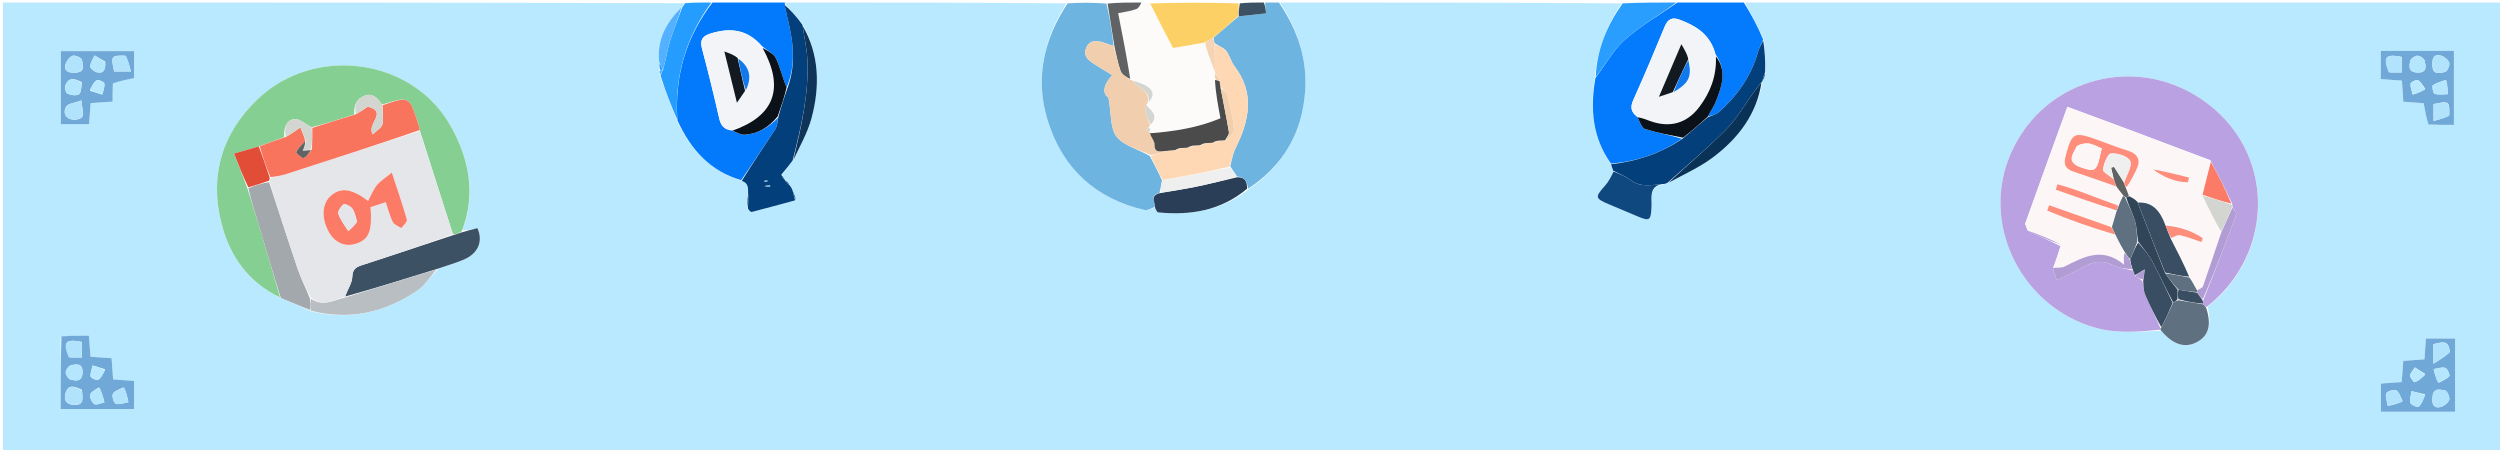 <svg version="1.1" id="Layer_1" xmlns="http://www.w3.org/2000/svg" xmlns:xlink="http://www.w3.org/1999/xlink" x="0px" y="0px"
	 width="100%" viewBox="0 0 1000 180" enable-background="new 0 0 1000 180" xml:space="preserve">
<path fill="#B8E9FF" opacity="1" stroke="none" 
	d="
M512,1 
	C557.355,1 602.71,1 648.578,1.355 
	C642.606,10.416 638.714,20.102 637.89,31.395 
	C635.94,43.815 637.113,55.245 644.418,65.694 
	C644.715,66.709 645.003,67.497 645.431,68.621 
	C644.414,70.714 643.448,72.64 642.064,74.195 
	C637.915,78.859 637.939,79.322 643.45,81.677 
	C647.251,83.301 651.065,84.895 654.876,86.497 
	C659.895,88.607 660.349,88.272 660.606,82.744 
	C660.772,79.186 659.456,74.829 665.234,73.852 
	C666.021,73.619 666.518,73.365 667.398,73.093 
	C673.66,69.703 679.965,66.893 685.329,62.837 
	C695.29,55.306 702.661,45.719 705.006,32.786 
	C705.059,32.595 705.042,32.199 705.32,32.055 
	C705.775,30.956 705.952,30.001 706.34,28.635 
	C706.206,24.117 705.862,20.01 705.521,15.559 
	C703.016,10.477 700.508,5.739 698,1 
	C798.977,1 899.955,1 1000.966,1 
	C1000.966,60.964 1000.966,120.927 1000.966,180.946 
	C667.778,180.946 334.556,180.946 1.167,180.946 
	C1.167,121 1.167,61 1.167,1 
	C91.772,1 182.418,1 273.529,1.285 
	C273.638,2.011 273.282,2.451 272.596,2.973 
	C266.307,9.162 262.646,16.164 263.734,25.378 
	C263.787,26.49 263.81,27.232 263.651,28.143 
	C263.633,28.877 263.795,29.442 263.958,30.411 
	C266.241,36.644 268.522,42.474 270.89,48.643 
	C276.423,60.052 284.221,68.523 296.707,72.352 
	C299.958,73.49 299.04,76.042 299.125,78.368 
	C298.948,80.108 298.928,81.572 298.887,83.418 
	C299.51,84.142 300.257,84.894 300.78,84.762 
	C306.558,83.301 312.301,81.703 318.336,80.11 
	C318.086,78.698 317.554,77.318 316.963,75.646 
	C316.521,74.904 316.139,74.454 315.709,73.721 
	C315.108,72.932 314.553,72.427 313.966,71.832 
	C313.934,71.743 313.761,71.663 313.583,71.382 
	C313.169,70.733 312.934,70.364 312.886,69.71 
	C314.398,67.689 315.724,65.952 317.331,64.027 
	C319.982,58.37 323.047,53.09 324.58,47.397 
	C328.033,34.57 327.769,21.828 320.992,9.495 
	C318.605,6.612 316.27,4.066 313.991,1.395 
	C314.047,1.27 314,1 314,1 
	C351.355,1 388.71,1 426.534,1.357 
	C417.311,16.123 413.911,31.762 419.178,48.493 
	C425.181,67.565 438.288,79.464 457.831,83.999 
	C459.05,84.282 460.581,83.222 462.045,83.184 
	C462.49,84.056 462.818,84.907 463.228,84.948 
	C476.186,86.243 488.339,84.283 499.195,75.908 
	C513.26,66.247 520.935,53.211 522.072,36.304 
	C522.949,23.258 518.861,11.767 512,1 
M124.533,124.526 
	C139.791,128.309 153.777,124.962 166.577,116.447 
	C169.842,114.275 172.179,110.71 175.532,107.349 
	C178.812,106.216 182.156,105.238 185.357,103.915 
	C191.2,101.499 193.376,96.58 190.965,91.253 
	C188.958,91.762 186.899,92.284 184.967,91.937 
	C190.629,77.381 187.41,63.289 180.391,50.634 
	C165.082,23.031 125.626,17.889 102.894,39.827 
	C88.771,53.457 83.811,70.194 88.518,89.06 
	C91.794,102.192 99.232,112.938 112.615,119.39 
	C116.411,120.916 120.207,122.442 124.533,124.526 
M883.078,122.668 
	C910.263,101.299 910.572,59.751 880.342,39.526 
	C852.403,20.833 815.311,32.617 803.429,63.58 
	C792.722,91.485 809.566,123.228 838.373,131.139 
	C847.01,133.512 855.452,132.704 864.598,132.283 
	C869.076,137.823 873.855,139.39 878.655,136.891 
	C883.465,134.387 884.726,130.023 883.078,122.668 
M971.872,49.962 
	C975.119,49.962 978.366,49.962 981.563,49.962 
	C981.563,39.575 981.563,29.909 981.563,20.335 
	C971.542,20.335 961.992,20.335 952.32,20.335 
	C952.32,24.254 952.32,27.804 952.32,31.616 
	C955.348,31.844 958.052,32.048 960.776,32.253 
	C960.986,35.42 961.156,37.997 961.333,40.68 
	C964.399,40.908 966.98,41.1 969.459,41.285 
	C970.021,44.342 970.514,47.025 971.872,49.962 
M45.262,32.893 
	C48.071,32.344 50.88,31.795 53.632,31.258 
	C53.632,27.488 53.632,23.936 53.632,20.446 
	C43.562,20.446 33.899,20.446 24.341,20.446 
	C24.341,30.474 24.341,40.022 24.341,49.674 
	C28.266,49.674 31.816,49.674 35.623,49.674 
	C35.85,46.639 36.053,43.936 36.256,41.225 
	C39.432,41.012 42.01,40.839 45.042,40.635 
	C45.042,38.033 45.042,35.9 45.262,32.893 
M24.249,134.907 
	C24.249,144.455 24.249,154.002 24.249,163.593 
	C34.372,163.593 44.037,163.593 53.606,163.593 
	C53.606,159.601 53.606,156.052 53.606,152.371 
	C50.619,152.155 48.043,151.968 45.251,151.765 
	C45.026,148.689 44.828,145.984 44.631,143.277 
	C41.446,143.061 38.867,142.887 36.2,142.706 
	C35.971,139.639 35.778,137.058 35.569,134.253 
	C31.769,134.253 28.336,134.253 24.249,134.907 
M982.031,147.51 
	C982.031,143.431 982.031,139.351 982.031,135.417 
	C977.57,135.417 974.015,135.417 970.352,135.417 
	C970.146,138.436 969.97,141.019 969.785,143.729 
	C966.73,143.957 964.144,144.15 961.334,144.359 
	C961.094,147.398 960.879,150.112 960.664,152.834 
	C957.511,153.054 954.923,153.235 952.369,153.414 
	C952.369,157.496 952.369,161.057 952.369,164.695 
	C962.343,164.695 971.914,164.695 982.031,164.695 
	C982.031,159.081 982.031,153.794 982.031,147.51 
z"/>
<path fill="#6EB4E0" opacity="1" stroke="none" 
	d="
M461.966,82.787 
	C460.581,83.222 459.05,84.282 457.831,83.999 
	C438.288,79.464 425.181,67.565 419.178,48.493 
	C413.911,31.762 417.311,16.123 427.002,1.357 
	C432.022,1 437.044,1 442.569,1.421 
	C443.973,7.404 444.874,12.966 445.417,18.4 
	C444.275,18.006 443.485,17.759 442.71,17.471 
	C439.612,16.318 436.111,15.412 434.493,19.08 
	C432.858,22.787 436.096,24.668 438.862,26.339 
	C440.766,27.489 442.644,28.681 444.882,30.071 
	C441.09,34.111 440.974,37.513 443.384,39.035 
	C444.565,45.524 444.024,51.37 446.662,54.686 
	C449.581,58.357 455.41,59.714 459.959,62.434 
	C461.679,65.87 463.413,68.95 464.839,72.262 
	C464.385,74.002 464.239,75.511 463.779,77.167 
	C459.644,78.227 462.21,80.892 461.966,82.787 
z"/>
<path fill="#047BFC" opacity="1" stroke="none" 
	d="
M697.531,1 
	C700.508,5.739 703.016,10.477 705.288,15.812 
	C704.411,17.912 703.599,19.368 703.157,20.928 
	C700.458,30.457 694.973,38.184 687.723,44.716 
	C686.505,45.813 684.65,46.203 683.161,46.588 
	C684.284,44.375 685.557,42.582 686.346,40.597 
	C688.78,34.474 690.833,28.278 686.243,21.756 
	C684.244,13.951 678.669,10.459 672.032,7.944 
	C668.885,6.752 667.165,7.524 665.876,10.652 
	C661.837,20.457 657.71,30.23 653.361,39.9 
	C652.006,42.913 652.34,44.898 655.033,46.89 
	C655.933,48.78 656.676,51.166 658.043,51.604 
	C662.867,53.148 667.905,54.025 672.757,55.472 
	C664.086,61.489 654.617,64.554 644.41,65.467 
	C637.113,55.245 635.94,43.815 638.164,31.196 
	C642.337,25.603 645.437,19.843 650.044,15.8 
	C656.436,10.191 663.96,5.872 671,1 
	C679.688,1 688.375,1 697.531,1 
z"/>
<path fill="#6EB4E0" opacity="1" stroke="none" 
	d="
M511.572,1 
	C518.861,11.767 522.949,23.258 522.072,36.304 
	C520.935,53.211 513.26,66.247 499.178,75.528 
	C498.904,72.337 497.729,70.774 494.752,70.593 
	C493.875,69.145 493.014,68.03 492.106,66.516 
	C492.759,63.824 493.155,61.379 494.211,59.263 
	C499.754,48.156 502.043,37.222 493.683,26.321 
	C492.306,24.524 491.834,22.019 490.411,20.276 
	C489.388,19.022 487.48,18.49 485.837,17.215 
	C485.533,16.241 485.36,15.687 485.541,14.99 
	C488.978,12.075 492.06,9.303 495.497,6.532 
	C499.394,6.135 502.937,5.737 506.44,5.343 
	C506.327,4.22 506.163,2.61 506,1 
	C507.714,1 509.429,1 511.572,1 
z"/>
<path fill="#037AFC" opacity="1" stroke="none" 
	d="
M313.531,1 
	C314,1 314.047,1.27 313.928,1.842 
	C314.456,5.12 315.135,7.818 315.743,10.532 
	C317.602,18.827 318.03,27.084 314.629,35.063 
	C312.997,30.979 312.093,26.885 310.301,23.226 
	C309.382,21.349 306.877,20.249 304.885,18.536 
	C299.072,11.701 292.153,10.966 284.304,13.384 
	C280.857,14.447 279.887,16.053 280.838,19.592 
	C283.298,28.741 285.544,37.952 287.639,47.192 
	C288.336,50.265 289.664,51.988 293.029,52.235 
	C294.743,53.067 296.379,53.957 297.953,53.86 
	C303.274,53.529 307.519,50.909 311.21,47.082 
	C311.022,48.785 310.88,50.5 310.054,51.772 
	C305.623,58.599 301.021,65.315 296.479,72.069 
	C284.221,68.523 276.423,60.052 270.959,48.153 
	C269.806,30.115 274.523,14.683 285,1 
	C294.354,1 303.708,1 313.531,1 
z"/>
<path fill="#FCFBFA" opacity="1" stroke="none" 
	d="
M457,1 
	C457.75,1 458.5,1 459.666,1.371 
	C463.336,7.958 466.59,14.175 469.221,19.2 
	C473.605,18.438 477.8,17.708 482.044,17.319 
	C482.48,18.936 482.829,20.227 483.261,21.489 
	C484.122,24.004 485.029,26.503 485.929,29.024 
	C485.94,29.039 485.971,29.059 485.926,29.395 
	C485.9,30.41 485.92,31.088 485.634,31.973 
	C486.267,37.162 487.206,42.144 488.18,47.312 
	C478.93,51.182 469.56,52.558 460.009,52.943 
	C460.032,52.935 460.004,52.895 460.045,52.567 
	C460.017,51.802 459.948,51.366 459.905,50.705 
	C459.932,50.481 459.999,50.033 460.283,49.836 
	C463.655,46.266 460.438,44.289 458.917,41.735 
	C458.968,41.521 459.046,41.089 459.36,40.908 
	C462.03,38.294 461.274,36.124 458.804,34.539 
	C457.023,33.397 454.909,32.773 452.883,31.871 
	C452.823,31.824 452.713,31.93 452.541,31.532 
	C450.702,22.691 449.034,14.247 447.263,5.28 
	C450.047,4.692 452.358,4.438 454.476,3.658 
	C455.504,3.279 456.17,1.917 457,1 
z"/>
<path fill="#FCD064" opacity="1" stroke="none" 
	d="
M481.994,16.979 
	C477.8,17.708 473.605,18.438 469.221,19.2 
	C466.59,14.175 463.336,7.958 460.041,1.371 
	C471.688,1 483.375,1 495.449,1.355 
	C495.605,3.317 495.374,4.924 495.143,6.531 
	C492.06,9.303 488.978,12.075 485.307,15.048 
	C483.81,15.826 482.902,16.403 481.994,16.979 
z"/>
<path fill="#259DFF" opacity="1" stroke="none" 
	d="
M284.542,1 
	C274.523,14.683 269.806,30.115 270.873,47.813 
	C268.522,42.474 266.241,36.644 264.204,30.239 
	C264.629,29.105 264.809,28.546 265.271,27.723 
	C266.342,23.805 266.884,20.076 267.978,16.517 
	C269.397,11.904 271.257,7.427 272.927,2.891 
	C273.282,2.451 273.638,2.011 273.996,1.285 
	C277.361,1 280.723,1 284.542,1 
z"/>
<path fill="#299EFF" opacity="1" stroke="none" 
	d="
M670.531,1 
	C663.96,5.872 656.436,10.191 650.044,15.8 
	C645.437,19.843 642.337,25.603 638.291,30.797 
	C638.714,20.102 642.606,10.416 649.046,1.355 
	C656.021,1 663.042,1 670.531,1 
z"/>
<path fill="#616264" opacity="1" stroke="none" 
	d="
M456.535,1 
	C456.17,1.917 455.504,3.279 454.476,3.658 
	C452.358,4.438 450.047,4.692 447.263,5.28 
	C449.034,14.247 450.702,22.691 452.107,31.618 
	C450.607,30.895 448.79,29.903 448.25,28.439 
	C447.079,25.263 446.56,21.846 445.775,18.527 
	C444.874,12.966 443.973,7.404 443.036,1.421 
	C447.357,1 451.714,1 456.535,1 
z"/>
<path fill="#3D5165" opacity="1" stroke="none" 
	d="
M495.497,6.532 
	C495.374,4.924 495.605,3.317 495.918,1.355 
	C499.031,1 502.061,1 505.546,1 
	C506.163,2.61 506.327,4.22 506.44,5.343 
	C502.937,5.737 499.394,6.135 495.497,6.532 
z"/>
<path fill="#B9A1E2" opacity="1" stroke="none" 
	d="
M864.032,131.889 
	C855.452,132.704 847.01,133.512 838.373,131.139 
	C809.566,123.228 792.722,91.485 803.429,63.58 
	C815.311,32.617 852.403,20.833 880.342,39.526 
	C910.572,59.751 910.263,101.299 882.673,122.769 
	C881.964,122.497 881.659,122.124 881.283,121.459 
	C881.18,120.773 881.148,120.378 881.419,119.806 
	C886.012,108.344 890.34,97.073 894.49,85.737 
	C894.728,85.089 893.516,83.909 892.966,82.708 
	C892.938,82.259 892.921,82.08 892.911,81.53 
	C890.083,75.555 887.247,69.951 884.147,64.06 
	C865.09,56.828 846.299,49.883 826.945,42.729 
	C821.188,58.609 815.634,73.864 810.191,89.158 
	C809.937,89.87 810.682,90.938 811.021,92.209 
	C815.465,94.415 819.849,96.252 824.187,98.476 
	C823.231,101.614 822.32,104.363 821.17,107.185 
	C821.521,108.824 822.111,110.392 822.751,112.093 
	C826.514,110.22 829.693,108.804 832.707,107.096 
	C836.773,104.79 840.69,103.73 845.237,106.086 
	C847.501,107.258 850.281,107.433 853.09,108.224 
	C853.556,108.964 853.759,109.539 854.03,110.452 
	C855.079,111.195 856.061,111.6 857.032,112.416 
	C857.368,114.559 857.435,116.41 858.118,117.996 
	C860,122.363 862.14,126.619 864.125,131.159 
	C864.071,131.399 864.032,131.889 864.032,131.889 
z"/>
<path fill="#84CF91" opacity="1" stroke="none" 
	d="
M112.058,119.001 
	C99.232,112.938 91.794,102.192 88.518,89.06 
	C83.811,70.194 88.771,53.457 102.894,39.827 
	C125.626,17.889 165.082,23.031 180.391,50.634 
	C187.41,63.289 190.629,77.381 184.689,92.532 
	C183.342,93.445 182.274,93.763 181.157,93.68 
	C176.698,79.646 172.288,66.014 167.877,52.045 
	C167.663,50.918 167.479,50.118 167.23,49.339 
	C163.742,38.423 163.74,38.423 152.748,41.86 
	C150.98,38.931 148.869,37.097 145.676,38.361 
	C142.499,39.618 141.528,42.347 141.691,45.775 
	C135.856,47.657 130.395,49.403 124.678,50.913 
	C122.124,49.579 119.623,47.306 117.573,47.658 
	C114.386,48.205 113.428,51.44 113.704,54.852 
	C110.182,56.139 107.03,57.308 103.479,58.555 
	C100.149,59.499 97.22,60.365 93.62,61.43 
	C95.554,66.342 97.266,70.689 98.985,75.426 
	C100.555,80.705 102.192,85.572 103.666,90.488 
	C106.512,99.978 109.266,109.495 112.058,119.001 
z"/>
<path fill="#033F7A" opacity="1" stroke="none" 
	d="
M296.707,72.352 
	C301.021,65.315 305.623,58.599 310.054,51.772 
	C310.88,50.5 311.022,48.785 311.342,46.744 
	C312.466,42.554 313.727,38.893 314.989,35.232 
	C318.03,27.084 317.602,18.827 315.743,10.532 
	C315.135,7.818 314.456,5.12 313.873,1.967 
	C316.27,4.066 318.605,6.612 320.986,9.922 
	C321.683,14.899 322.683,19.092 322.918,23.328 
	C323.695,37.323 320.458,50.792 317.049,64.215 
	C315.724,65.952 314.398,67.689 312.582,69.79 
	C312.647,70.657 313.204,71.16 313.761,71.663 
	C313.761,71.663 313.934,71.743 313.993,72.142 
	C314.621,73.029 315.188,73.516 315.756,74.004 
	C316.139,74.454 316.521,74.904 316.987,76.009 
	C317.399,77.824 317.726,78.983 318.054,80.143 
	C312.301,81.703 306.558,83.301 300.78,84.762 
	C300.257,84.894 299.51,84.142 299.128,83.267 
	C299.353,81.187 299.318,79.64 299.284,78.093 
	C299.04,76.042 299.958,73.49 296.707,72.352 
M305.727,74.474 
	C306.494,74.57 307.262,74.665 308.029,74.761 
	C308.039,74.563 308.048,74.365 308.057,74.167 
	C307.431,74.167 306.806,74.167 305.727,74.474 
M306.049,72.182 
	C305.932,72.274 305.816,72.367 305.699,72.46 
	C305.784,72.554 305.884,72.74 305.952,72.728 
	C306.424,72.649 306.889,72.53 307.357,72.423 
	C307.09,72.315 306.822,72.206 306.049,72.182 
z"/>
<path fill="#033F7A" opacity="1" stroke="none" 
	d="
M683.09,46.92 
	C684.65,46.203 686.505,45.813 687.723,44.716 
	C694.973,38.184 700.458,30.457 703.157,20.928 
	C703.599,19.368 704.411,17.912 705.285,16.156 
	C705.862,20.01 706.206,24.117 706.079,28.78 
	C705.419,30.29 705.231,31.244 705.042,32.199 
	C705.042,32.199 705.059,32.595 704.663,32.84 
	C703.418,34.249 702.57,35.414 701.721,36.579 
	C697.96,41.737 694.746,47.434 690.314,51.932 
	C682.959,59.397 674.822,66.092 667.015,73.111 
	C666.518,73.365 666.021,73.619 664.983,73.631 
	C660.337,74.001 656.284,75.013 652.425,72.131 
	C650.284,70.532 647.684,69.547 645.291,68.285 
	C645.003,67.497 644.715,66.709 644.418,65.694 
	C654.617,64.554 664.086,61.489 673.116,55.398 
	C676.749,52.311 679.919,49.616 683.09,46.92 
z"/>
<path fill="#3D5165" opacity="1" stroke="none" 
	d="
M181.206,94.082 
	C182.274,93.763 183.342,93.445 184.626,92.966 
	C186.899,92.284 188.958,91.762 190.965,91.253 
	C193.376,96.58 191.2,101.499 185.357,103.915 
	C182.156,105.238 178.812,106.216 174.846,107.57 
	C162.144,111.521 150.129,115.251 138.078,118.602 
	C139.068,115.711 140.841,113.223 140.928,110.678 
	C141.035,107.571 142.489,106.818 144.879,106.044 
	C157.008,102.116 169.1,98.08 181.206,94.082 
z"/>
<path fill="#A2A8AB" opacity="1" stroke="none" 
	d="
M112.337,119.195 
	C109.266,109.495 106.512,99.978 103.666,90.488 
	C102.192,85.572 100.555,80.705 99.346,75.32 
	C102.287,74.053 104.874,73.281 107.641,72.887 
	C111.573,84.746 115.236,96.257 119.128,107.69 
	C120.449,111.57 122.348,115.254 123.979,119.439 
	C123.985,121.224 123.994,122.596 124.003,123.968 
	C120.207,122.442 116.411,120.916 112.337,119.195 
z"/>
<path fill="#70A9D8" opacity="1" stroke="none" 
	d="
M971.439,49.836 
	C970.514,47.025 970.021,44.342 969.459,41.285 
	C966.98,41.1 964.399,40.908 961.333,40.68 
	C961.156,37.997 960.986,35.42 960.776,32.253 
	C958.052,32.048 955.348,31.844 952.32,31.616 
	C952.32,27.804 952.32,24.254 952.32,20.335 
	C961.992,20.335 971.542,20.335 981.563,20.335 
	C981.563,29.909 981.563,39.575 981.563,49.962 
	C978.366,49.962 975.119,49.962 971.439,49.836 
M972.972,26.423 
	C973.167,30.316 976.184,29.092 978.069,28.78 
	C978.857,28.65 980.027,26.106 979.692,25.103 
	C979.278,23.862 977.617,22.58 976.252,22.21 
	C973.736,21.528 972.701,23.091 972.972,26.423 
M979.755,46.052 
	C979.867,40.478 979.586,40.28 973.423,41.656 
	C973.423,43.644 973.423,45.626 973.423,48.369 
	C975.831,47.748 977.626,47.285 979.755,46.052 
M955.827,28.975 
	C957.399,28.975 958.971,28.975 960.741,28.975 
	C960.741,26.458 960.741,24.583 960.741,22.768 
	C954.181,21.491 953.057,22.738 955.827,28.975 
M967.44,29.018 
	C970.986,28.975 970.242,26.258 969.912,24.396 
	C969.752,23.493 968.018,22.284 966.998,22.285 
	C965.978,22.286 964.248,23.498 964.088,24.402 
	C963.758,26.264 963.015,28.982 967.44,29.018 
M978.208,31.983 
	C976.479,32.653 974.592,33.099 973.123,34.137 
	C972.713,34.426 973.27,37.355 973.845,37.527 
	C975.462,38.01 977.319,37.688 979.082,37.683 
	C979.063,35.872 979.043,34.06 978.208,31.983 
M970.074,35.442 
	C969.146,34.271 968.412,32.759 967.208,32.074 
	C966.611,31.735 964.334,32.802 964.245,33.435 
	C964.046,34.833 964.751,36.359 965.088,37.833 
	C966.73,37.324 968.373,36.816 970.074,35.442 
z"/>
<path fill="#70A9D8" opacity="1" stroke="none" 
	d="
M45.152,33.33 
	C45.042,35.9 45.042,38.033 45.042,40.635 
	C42.01,40.839 39.432,41.012 36.256,41.225 
	C36.053,43.936 35.85,46.639 35.623,49.674 
	C31.816,49.674 28.266,49.674 24.341,49.674 
	C24.341,40.022 24.341,30.474 24.341,20.446 
	C33.899,20.446 43.562,20.446 53.632,20.446 
	C53.632,23.936 53.632,27.488 53.632,31.258 
	C50.88,31.795 48.071,32.344 45.152,33.33 
M29.642,47.901 
	C35.433,47.635 32.516,43.977 32.58,40.177 
	C29.979,41.153 27.208,41.353 26.428,42.702 
	C25.482,44.339 25.286,47.404 29.642,47.901 
M30.423,29.028 
	C34.316,28.833 33.092,25.816 32.78,23.931 
	C32.65,23.143 30.106,21.973 29.103,22.308 
	C27.862,22.722 26.58,24.383 26.21,25.748 
	C25.528,28.264 27.091,29.299 30.423,29.028 
M50.052,22.245 
	C44.478,22.133 44.28,22.414 45.656,28.577 
	C47.644,28.577 49.626,28.577 52.369,28.577 
	C51.748,26.169 51.285,24.374 50.052,22.245 
M32.738,32.849 
	C30.343,31.722 27.784,30.462 26.27,33.831 
	C25.836,34.796 26.204,37.046 26.876,37.388 
	C28.197,38.06 30.294,38.386 31.487,37.753 
	C32.431,37.253 32.503,35.108 32.738,32.849 
M42.083,24.659 
	C40.66,23.829 39.236,22.999 37.812,22.169 
	C37.183,23.628 36.121,25.08 36.098,26.548 
	C36.085,27.357 37.707,28.668 38.788,28.922 
	C41.371,29.53 42.339,27.991 42.083,24.659 
M35.988,36.304 
	C37.63,36.812 39.273,37.32 40.916,37.827 
	C41.251,36.353 41.954,34.826 41.754,33.428 
	C41.663,32.795 39.387,31.733 38.787,32.073 
	C37.584,32.756 36.852,34.268 35.988,36.304 
z"/>
<path fill="#70A9D8" opacity="1" stroke="none" 
	d="
M24.576,134.58 
	C28.336,134.253 31.769,134.253 35.569,134.253 
	C35.778,137.058 35.971,139.639 36.2,142.706 
	C38.867,142.887 41.446,143.061 44.631,143.277 
	C44.828,145.984 45.026,148.689 45.251,151.765 
	C48.043,151.968 50.619,152.155 53.606,152.371 
	C53.606,156.052 53.606,159.601 53.606,163.593 
	C44.037,163.593 34.372,163.593 24.249,163.593 
	C24.249,154.002 24.249,144.455 24.576,134.58 
M27.827,142.975 
	C29.399,142.975 30.971,142.975 32.741,142.975 
	C32.741,140.458 32.741,138.583 32.741,136.768 
	C26.182,135.491 25.057,136.739 27.827,142.975 
M49.305,154.97 
	C47.865,155.779 45.869,156.273 45.17,157.503 
	C44.657,158.405 45.532,161.236 46.345,161.501 
	C47.792,161.974 49.661,161.155 51.354,160.876 
	C50.957,158.926 50.559,156.975 49.305,154.97 
M32.746,155.88 
	C30.221,154.802 27.371,153.272 26.222,157.281 
	C25.56,159.59 26.081,161.778 29.481,161.952 
	C33.905,162.178 33,159.244 32.746,155.88 
M33.018,148.56 
	C32.975,145.014 30.258,145.758 28.396,146.088 
	C27.493,146.248 26.284,147.982 26.285,149.002 
	C26.286,150.022 27.498,151.752 28.402,151.912 
	C30.264,152.242 32.982,152.985 33.018,148.56 
M39.435,154.981 
	C38.261,155.911 36.437,156.655 36.103,157.824 
	C35.792,158.915 36.726,161.02 37.742,161.632 
	C38.625,162.164 40.389,161.233 41.764,160.948 
	C41.279,158.978 40.794,157.008 39.435,154.981 
M42.012,147.696 
	C40.37,147.188 38.727,146.68 37.084,146.173 
	C36.749,147.647 36.046,149.174 36.246,150.572 
	C36.337,151.205 38.613,152.267 39.213,151.927 
	C40.416,151.244 41.148,149.732 42.012,147.696 
z"/>
<path fill="#70A9D8" opacity="1" stroke="none" 
	d="
M982.031,148.008 
	C982.031,153.794 982.031,159.081 982.031,164.695 
	C971.914,164.695 962.343,164.695 952.369,164.695 
	C952.369,161.057 952.369,157.496 952.369,153.414 
	C954.923,153.235 957.511,153.054 960.664,152.834 
	C960.879,150.112 961.094,147.398 961.334,144.359 
	C964.144,144.15 966.73,143.957 969.785,143.729 
	C969.97,141.019 970.146,138.436 970.352,135.417 
	C974.015,135.417 977.57,135.417 982.031,135.417 
	C982.031,139.351 982.031,143.431 982.031,148.008 
M972.962,159.447 
	C972.702,161.915 973.744,163.472 976.256,162.79 
	C977.62,162.419 979.279,161.135 979.692,159.892 
	C980.026,158.89 978.854,156.35 978.063,156.219 
	C976.178,155.906 973.161,154.687 972.962,159.447 
M961.03,160.305 
	C960.221,158.865 959.727,156.869 958.497,156.169 
	C957.595,155.657 954.764,156.532 954.499,157.345 
	C954.026,158.792 954.845,160.661 955.124,162.354 
	C957.074,161.957 959.025,161.559 961.03,160.305 
M979.9,140.633 
	C979.416,135.332 976.133,137.207 973.372,137.678 
	C973.372,139.917 973.372,141.788 973.372,145.472 
	C976.201,143.743 978.047,142.614 979.9,140.633 
M975.598,153.085 
	C977.023,152.24 978.714,151.621 979.727,150.427 
	C980.077,150.014 978.973,147.414 978.125,147.155 
	C976.748,146.736 975.034,147.423 973.463,147.644 
	C973.882,149.437 974.302,151.231 975.598,153.085 
M970.022,157.722 
	C968.228,157.303 966.433,156.885 964.639,156.466 
	C964.421,158.038 963.734,159.754 964.156,161.13 
	C964.415,161.978 967.018,163.078 967.431,162.726 
	C968.625,161.712 969.241,160.02 970.022,157.722 
M970.073,149.555 
	C968.69,148.695 967.306,147.835 965.922,146.975 
	C965.258,148.067 964.144,149.132 964.074,150.261 
	C964.021,151.142 965.583,152.985 965.88,152.878 
	C967.377,152.34 968.694,151.303 970.073,149.555 
z"/>
<path fill="#2A3E58" opacity="1" stroke="none" 
	d="
M494.769,70.925 
	C497.729,70.774 498.904,72.337 498.822,75.506 
	C488.339,84.283 476.186,86.243 463.228,84.948 
	C462.818,84.907 462.49,84.056 462.045,83.184 
	C462.21,80.892 459.644,78.227 464.197,77.209 
	C469.637,76.262 474.367,75.526 479.048,74.551 
	C484.312,73.455 489.531,72.143 494.769,70.925 
z"/>
<path fill="#B9BEC2" opacity="1" stroke="none" 
	d="
M124.268,124.247 
	C123.994,122.596 123.985,121.224 124.359,119.478 
	C129.234,122.892 133.664,119.954 138.113,118.981 
	C150.129,115.251 162.144,111.521 174.551,107.788 
	C172.179,110.71 169.842,114.275 166.577,116.447 
	C153.777,124.962 139.791,128.309 124.268,124.247 
z"/>
<path fill="#0F487F" opacity="1" stroke="none" 
	d="
M645.431,68.621 
	C647.684,69.547 650.284,70.532 652.425,72.131 
	C656.284,75.013 660.337,74.001 664.694,73.61 
	C659.456,74.829 660.772,79.186 660.606,82.744 
	C660.349,88.272 659.895,88.607 654.876,86.497 
	C651.065,84.895 647.251,83.301 643.45,81.677 
	C637.939,79.322 637.915,78.859 642.064,74.195 
	C643.448,72.64 644.414,70.714 645.431,68.621 
z"/>
<path fill="#5F7081" opacity="1" stroke="none" 
	d="
M881.354,121.75 
	C881.659,122.124 881.964,122.497 882.439,123.041 
	C884.726,130.023 883.465,134.387 878.655,136.891 
	C873.855,139.39 869.076,137.823 864.315,132.086 
	C864.032,131.889 864.071,131.399 864.472,131.124 
	C866.275,127.624 867.676,124.398 869.321,121.029 
	C870.048,120.605 870.532,120.324 871.379,120.089 
	C874.947,120.673 878.15,121.212 881.354,121.75 
z"/>
<path fill="#0A3156" opacity="1" stroke="none" 
	d="
M667.398,73.093 
	C674.822,66.092 682.959,59.397 690.314,51.932 
	C694.746,47.434 697.96,41.737 701.721,36.579 
	C702.57,35.414 703.418,34.249 704.61,33.031 
	C702.661,45.719 695.29,55.306 685.329,62.837 
	C679.965,66.893 673.66,69.703 667.398,73.093 
z"/>
<path fill="#0E3559" opacity="1" stroke="none" 
	d="
M317.331,64.027 
	C320.458,50.792 323.695,37.323 322.918,23.328 
	C322.683,19.092 321.683,14.899 321.039,10.259 
	C327.769,21.828 328.033,34.57 324.58,47.397 
	C323.047,53.09 319.982,58.37 317.331,64.027 
z"/>
<path fill="#53B1FF" opacity="1" stroke="none" 
	d="
M272.596,2.973 
	C271.257,7.427 269.397,11.904 267.978,16.517 
	C266.884,20.076 266.342,23.805 265.278,27.73 
	C265.001,28.002 265.014,28.014 265.012,27.654 
	C264.575,26.532 264.14,25.77 263.705,25.008 
	C262.646,16.164 266.307,9.162 272.596,2.973 
z"/>
<path fill="#07437B" opacity="1" stroke="none" 
	d="
M299.125,78.368 
	C299.318,79.64 299.353,81.187 299.148,82.885 
	C298.928,81.572 298.948,80.108 299.125,78.368 
z"/>
<path fill="#07437B" opacity="1" stroke="none" 
	d="
M318.336,80.11 
	C317.726,78.983 317.399,77.824 317.047,76.301 
	C317.554,77.318 318.086,78.698 318.336,80.11 
z"/>
<path fill="#0A3156" opacity="1" stroke="none" 
	d="
M705.32,32.055 
	C705.231,31.244 705.419,30.29 705.869,29.19 
	C705.952,30.001 705.775,30.956 705.32,32.055 
z"/>
<path fill="#07437B" opacity="1" stroke="none" 
	d="
M313.583,71.382 
	C313.204,71.16 312.647,70.657 312.395,70.074 
	C312.934,70.364 313.169,70.733 313.583,71.382 
z"/>
<path fill="#07437B" opacity="1" stroke="none" 
	d="
M315.709,73.721 
	C315.188,73.516 314.621,73.029 314.026,72.231 
	C314.553,72.427 315.108,72.932 315.709,73.721 
z"/>
<path fill="#53B1FF" opacity="1" stroke="none" 
	d="
M264.995,27.995 
	C264.809,28.546 264.629,29.105 264.204,29.835 
	C263.795,29.442 263.633,28.877 263.947,28.158 
	C264.62,28.007 264.817,28.01 265.014,28.014 
	C265.014,28.014 265.001,28.002 264.995,27.995 
z"/>
<path fill="#259DFF" opacity="1" stroke="none" 
	d="
M265.012,27.654 
	C264.817,28.01 264.62,28.007 264.128,27.988 
	C263.81,27.232 263.787,26.49 263.734,25.378 
	C264.14,25.77 264.575,26.532 265.012,27.654 
z"/>
<path fill="#FED8B5" opacity="1" stroke="none" 
	d="
M485.967,17.636 
	C487.48,18.49 489.388,19.022 490.411,20.276 
	C491.834,22.019 492.306,24.524 493.683,26.321 
	C502.043,37.222 499.754,48.156 494.211,59.263 
	C493.155,61.379 492.759,63.824 491.739,66.688 
	C482.662,68.85 473.904,70.44 465.146,72.031 
	C463.413,68.95 461.679,65.87 460.35,62.416 
	C462.507,61.534 464.259,61.027 466.398,60.394 
	C467.863,60.2 468.942,60.131 470.169,60.273 
	C470.887,60.131 471.457,59.777 472.389,59.312 
	C473.51,59.158 474.267,59.116 475.173,59.284 
	C475.89,59.144 476.459,58.795 477.39,58.327 
	C478.511,58.169 479.27,58.129 480.177,58.295 
	C480.893,58.155 481.461,57.808 482.39,57.339 
	C483.512,57.178 484.273,57.14 485.181,57.307 
	C485.895,57.173 486.463,56.834 487.39,56.365 
	C488.513,56.196 489.276,56.156 490.259,56.348 
	C491.584,54.999 493.732,53.327 493.601,51.856 
	C493.187,47.187 492.051,42.561 490.9,37.993 
	C490.61,36.844 489.218,35.974 488.237,34.664 
	C488.037,33.711 487.933,33.069 487.868,32.069 
	C487.262,30.828 486.617,29.943 485.971,29.059 
	C485.971,29.059 485.94,29.039 485.961,28.61 
	C485.976,24.666 485.972,21.151 485.967,17.636 
z"/>
<path fill="#F1CFAE" opacity="1" stroke="none" 
	d="
M466.012,60.519 
	C464.259,61.027 462.507,61.534 460.363,62.06 
	C455.41,59.714 449.581,58.357 446.662,54.686 
	C444.024,51.37 444.565,45.524 443.384,39.035 
	C440.974,37.513 441.09,34.111 444.882,30.071 
	C442.644,28.681 440.766,27.489 438.862,26.339 
	C436.096,24.668 432.858,22.787 434.493,19.08 
	C436.111,15.412 439.612,16.318 442.71,17.471 
	C443.485,17.759 444.275,18.006 445.417,18.4 
	C446.56,21.846 447.079,25.263 448.25,28.439 
	C448.79,29.903 450.607,30.895 452.279,32.015 
	C452.713,31.93 452.823,31.824 452.947,32.223 
	C455.09,35.425 460.24,36.019 459.046,41.089 
	C459.046,41.089 458.968,41.521 458.592,41.816 
	C458.254,43.122 458.124,44.175 458.367,45.134 
	C458.79,46.798 459.443,48.403 459.999,50.033 
	C459.999,50.033 459.932,50.481 459.624,50.77 
	C459.026,51.398 458.737,51.737 458.447,52.076 
	C458.966,52.349 459.485,52.622 460.004,52.895 
	C460.004,52.895 460.032,52.935 459.952,53.32 
	C460.563,55.092 461.847,56.487 461.831,57.866 
	C461.789,61.424 464.113,60.469 466.012,60.519 
z"/>
<path fill="#F0EFEF" opacity="1" stroke="none" 
	d="
M464.839,72.262 
	C473.904,70.44 482.662,68.85 491.786,67.087 
	C493.014,68.03 493.875,69.145 494.752,70.593 
	C489.531,72.143 484.312,73.455 479.048,74.551 
	C474.367,75.526 469.637,76.262 464.51,77.062 
	C464.239,75.511 464.385,74.002 464.839,72.262 
z"/>
<path fill="#F2F4F7" opacity="1" stroke="none" 
	d="
M655.162,46.493 
	C652.34,44.898 652.006,42.913 653.361,39.9 
	C657.71,30.23 661.837,20.457 665.876,10.652 
	C667.165,7.524 668.885,6.752 672.032,7.944 
	C678.669,10.459 684.244,13.951 686.227,22.2 
	C686.683,30.469 684.096,37.012 679.694,42.833 
	C674.76,49.356 667.975,51.211 660.245,48.478 
	C658.531,47.872 656.855,47.157 655.162,46.493 
M675.707,23.093 
	C674.836,21.602 673.965,20.112 672.541,17.675 
	C669.439,24.948 666.786,31.167 663.564,38.721 
	C666.44,37.76 667.779,37.313 669.786,36.822 
	C675.69,33.171 676.836,30.67 675.707,23.093 
z"/>
<path fill="#0B1118" opacity="1" stroke="none" 
	d="
M655.033,46.89 
	C656.855,47.157 658.531,47.872 660.245,48.478 
	C667.975,51.211 674.76,49.356 679.694,42.833 
	C684.096,37.012 686.683,30.469 686.362,22.558 
	C690.833,28.278 688.78,34.474 686.346,40.597 
	C685.557,42.582 684.284,44.375 683.161,46.588 
	C679.919,49.616 676.749,52.311 673.22,55.08 
	C667.905,54.025 662.867,53.148 658.043,51.604 
	C656.676,51.166 655.933,48.78 655.033,46.89 
z"/>
<path fill="#F5D4B4" opacity="1" stroke="none" 
	d="
M485.837,17.215 
	C485.972,21.151 485.976,24.666 485.949,28.595 
	C485.029,26.503 484.122,24.004 483.261,21.489 
	C482.829,20.227 482.48,18.936 482.044,17.319 
	C482.902,16.403 483.81,15.826 484.952,15.191 
	C485.36,15.687 485.533,16.241 485.837,17.215 
z"/>
<path fill="#F2F4F7" opacity="1" stroke="none" 
	d="
M292.924,51.842 
	C289.664,51.988 288.336,50.265 287.639,47.192 
	C285.544,37.952 283.298,28.741 280.838,19.592 
	C279.887,16.053 280.857,14.447 284.304,13.384 
	C292.153,10.966 299.072,11.701 304.829,18.918 
	C313.912,35.308 309.802,46.313 292.924,51.842 
M294.941,22.469 
	C293.528,21.957 292.115,21.446 289.738,20.584 
	C291.506,27.793 292.993,33.857 294.771,41.104 
	C296.414,38.713 297.223,37.535 298.608,35.832 
	C301.04,30.704 299.644,26.52 294.941,22.469 
z"/>
<path fill="#0B1118" opacity="1" stroke="none" 
	d="
M293.029,52.235 
	C309.802,46.313 313.912,35.308 305.033,19.18 
	C306.877,20.249 309.382,21.349 310.301,23.226 
	C312.093,26.885 312.997,30.979 314.629,35.063 
	C313.727,38.893 312.466,42.554 311.072,46.552 
	C307.519,50.909 303.274,53.529 297.953,53.86 
	C296.379,53.957 294.743,53.067 293.029,52.235 
z"/>
<path fill="#4B4B4B" opacity="1" stroke="none" 
	d="
M466.398,60.394 
	C464.113,60.469 461.789,61.424 461.831,57.866 
	C461.847,56.487 460.563,55.092 459.929,53.328 
	C469.56,52.558 478.93,51.182 488.18,47.312 
	C487.206,42.144 486.267,37.162 485.961,32.043 
	C487.006,32.08 487.417,32.253 487.829,32.426 
	C487.933,33.069 488.037,33.711 488.201,35.063 
	C489.398,41.462 490.639,47.134 491.574,52.856 
	C491.734,53.833 490.584,55.024 490.039,56.116 
	C489.276,56.156 488.513,56.196 487.107,56.289 
	C485.987,56.596 485.511,56.849 485.034,57.102 
	C484.273,57.14 483.512,57.178 482.104,57.265 
	C480.982,57.572 480.506,57.83 480.03,58.089 
	C479.27,58.129 478.511,58.169 477.103,58.252 
	C475.978,58.555 475.502,58.815 475.025,59.075 
	C474.267,59.116 473.51,59.158 472.102,59.236 
	C470.974,59.536 470.498,59.799 470.021,60.062 
	C468.942,60.131 467.863,60.2 466.398,60.394 
z"/>
<path fill="#D3D6D0" opacity="1" stroke="none" 
	d="
M459.36,40.908 
	C460.24,36.019 455.09,35.425 453.007,32.271 
	C454.909,32.773 457.023,33.397 458.804,34.539 
	C461.274,36.124 462.03,38.294 459.36,40.908 
z"/>
<path fill="#D3D6D0" opacity="1" stroke="none" 
	d="
M460.283,49.836 
	C459.443,48.403 458.79,46.798 458.367,45.134 
	C458.124,44.175 458.254,43.122 458.541,42.03 
	C460.438,44.289 463.655,46.266 460.283,49.836 
z"/>
<path fill="#F1CFAE" opacity="1" stroke="none" 
	d="
M487.868,32.069 
	C487.417,32.253 487.006,32.08 486.267,31.836 
	C485.92,31.088 485.9,30.41 485.926,29.395 
	C486.617,29.943 487.262,30.828 487.868,32.069 
z"/>
<path fill="#D3D6D0" opacity="1" stroke="none" 
	d="
M460.045,52.567 
	C459.485,52.622 458.966,52.349 458.447,52.076 
	C458.737,51.737 459.026,51.398 459.598,50.994 
	C459.948,51.366 460.017,51.802 460.045,52.567 
z"/>
<path fill="#FCF6F7" opacity="1" stroke="none" 
	d="
M821.409,107.112 
	C822.32,104.363 823.231,101.614 824.384,98.233 
	C820.071,95.681 815.516,93.76 810.962,91.839 
	C810.682,90.938 809.937,89.87 810.191,89.158 
	C815.634,73.864 821.188,58.609 826.945,42.729 
	C846.299,49.883 865.09,56.828 884.046,64.413 
	C883.146,69.337 882.082,73.623 881.044,78.278 
	C883.445,83.432 885.819,88.215 888.178,93.404 
	C885.869,100.705 883.622,107.618 881.208,114.472 
	C880.955,115.191 879.721,115.565 878.668,115.916 
	C877.674,114.177 876.954,112.621 876.104,110.703 
	C873.409,105.369 870.844,100.396 868.496,95.173 
	C869.829,94.61 871.054,93.839 872.038,94.074 
	C874.933,94.767 877.732,95.858 880.568,96.794 
	C880.752,96.281 880.935,95.767 881.119,95.254 
	C876.662,92.265 871.602,90.699 866.065,89.545 
	C863.98,84.28 860.989,80.673 855.014,80.342 
	C853.802,79.529 852.721,79.01 851.488,78.171 
	C851.039,76.972 850.74,76.091 850.803,75.07 
	C852.22,72.715 853.209,70.464 854.346,68.291 
	C856.58,64.02 855.259,61.518 850.75,60.133 
	C846.8,58.919 842.957,57.355 839.061,55.963 
	C829.41,52.516 828.777,52.892 826.175,62.753 
	C825.399,65.694 826.152,67.545 829.089,68.538 
	C834.885,70.497 840.655,72.53 846.624,74.68 
	C847.544,75.878 848.275,76.929 848.969,78.315 
	C848.447,79.874 847.963,81.098 847.089,82.17 
	C838.778,79.306 831.068,75.855 822.985,73.703 
	C822.752,74.432 822.519,75.16 822.287,75.889 
	C830.3,78.709 838.313,81.53 846.383,84.726 
	C845.879,87.027 845.316,88.953 844.411,90.815 
	C835.936,87.865 827.802,84.978 819.669,82.091 
	C819.398,82.796 819.127,83.5 818.856,84.204 
	C827.72,87.996 836.867,91.118 846.263,94.438 
	C847.55,96.696 848.603,98.719 849.518,101.065 
	C849.434,102.451 849.488,103.513 849.607,105.842 
	C840.819,98.565 833.422,102.809 825.898,106.586 
	C824.633,107.221 822.917,106.96 821.409,107.112 
M861.178,68.163 
	C865.509,70.88 870.042,72.86 875.103,72.923 
	C875.286,72.285 875.469,71.648 875.652,71.011 
	C870.848,69.806 866.044,68.601 861.178,68.163 
z"/>
<path fill="#394D63" opacity="1" stroke="none" 
	d="
M869.077,121.171 
	C867.676,124.398 866.275,127.624 864.525,130.885 
	C862.14,126.619 860,122.363 858.118,117.996 
	C857.435,116.41 857.368,114.559 857.283,112.183 
	C857.642,110.291 857.739,109.045 857.836,107.78 
	C856.24,108.742 855.101,109.428 853.963,110.114 
	C853.759,109.539 853.556,108.964 853.086,107.878 
	C852.532,106.262 852.245,105.158 852.106,103.725 
	C853.131,101.261 854.009,99.126 855.246,97.027 
	C857.382,99.506 859.463,101.786 860.872,104.425 
	C863.796,109.907 866.363,115.578 869.077,121.171 
z"/>
<path fill="#FC7B66" opacity="1" stroke="none" 
	d="
M881.018,77.908 
	C882.082,73.623 883.146,69.337 884.312,64.699 
	C887.247,69.951 890.083,75.555 892.558,81.468 
	C888.471,80.486 884.744,79.197 881.018,77.908 
z"/>
<path fill="#B19CD3" opacity="1" stroke="none" 
	d="
M851.958,104.054 
	C852.245,105.158 852.532,106.262 852.824,107.712 
	C850.281,107.433 847.501,107.258 845.237,106.086 
	C840.69,103.73 836.773,104.79 832.707,107.096 
	C829.693,108.804 826.514,110.22 822.751,112.093 
	C822.111,110.392 821.521,108.824 821.17,107.185 
	C822.917,106.96 824.633,107.221 825.898,106.586 
	C833.422,102.809 840.819,98.565 849.607,105.842 
	C849.488,103.513 849.434,102.451 849.773,101.198 
	C850.763,102.023 851.36,103.038 851.958,104.054 
z"/>
<path fill="#B19CD3" opacity="1" stroke="none" 
	d="
M878.942,116.099 
	C879.721,115.565 880.955,115.191 881.208,114.472 
	C883.622,107.618 885.869,100.705 888.427,93.181 
	C890.12,89.361 891.549,86.169 892.978,82.977 
	C893.516,83.909 894.728,85.089 894.49,85.737 
	C890.34,97.073 886.012,108.344 881.162,119.623 
	C880.022,118.772 879.442,117.927 878.896,116.837 
	C878.929,116.592 878.942,116.099 878.942,116.099 
z"/>
<path fill="#D3D6D0" opacity="1" stroke="none" 
	d="
M892.966,82.708 
	C891.549,86.169 890.12,89.361 888.442,92.776 
	C885.819,88.215 883.445,83.432 881.044,78.278 
	C884.744,79.197 888.471,80.486 892.552,81.838 
	C892.921,82.08 892.938,82.259 892.966,82.708 
z"/>
<path fill="#394D63" opacity="1" stroke="none" 
	d="
M878.862,117.082 
	C879.442,117.927 880.022,118.772 880.859,119.8 
	C881.148,120.378 881.18,120.773 881.283,121.459 
	C878.15,121.212 874.947,120.673 871.376,119.672 
	C871.02,118.104 871.031,116.999 871.443,115.904 
	C874.183,116.305 876.522,116.693 878.862,117.082 
z"/>
<path fill="#B19CD3" opacity="1" stroke="none" 
	d="
M811.021,92.209 
	C815.516,93.76 820.071,95.681 824.429,97.845 
	C819.849,96.252 815.465,94.415 811.021,92.209 
z"/>
<path fill="#B19CD3" opacity="1" stroke="none" 
	d="
M854.03,110.452 
	C855.101,109.428 856.24,108.742 857.836,107.78 
	C857.739,109.045 857.642,110.291 857.295,111.771 
	C856.061,111.6 855.079,111.195 854.03,110.452 
z"/>
<path fill="#E5E6EA" opacity="1" stroke="none" 
	d="
M138.078,118.602 
	C133.664,119.954 129.234,122.892 124.362,119.066 
	C122.348,115.254 120.449,111.57 119.128,107.69 
	C115.236,96.257 111.573,84.746 107.765,72.652 
	C107.834,71.705 107.958,71.37 108.479,71.059 
	C110.799,70.581 112.753,70.172 114.642,69.565 
	C132.393,63.856 150.133,58.114 167.877,52.381 
	C172.288,66.014 176.698,79.646 181.157,93.68 
	C169.1,98.08 157.008,102.116 144.879,106.044 
	C142.489,106.818 141.035,107.571 140.928,110.678 
	C140.841,113.223 139.068,115.711 138.078,118.602 
M160.93,91.086 
	C161.571,89.975 162.975,88.648 162.731,87.788 
	C161.071,81.93 159.065,76.17 156.732,69.04 
	C154.197,71.116 152.174,72.316 150.789,74.032 
	C149.304,75.871 148.42,78.196 147.242,80.369 
	C140.725,75.433 136.444,74.886 132.498,78.162 
	C128.787,81.243 128.401,87.176 131.546,92.796 
	C133.967,97.12 138.063,98.884 142.405,97.472 
	C147.641,95.768 148.961,92.361 148.221,82.858 
	C150.239,82.196 152.166,81.564 154.298,80.865 
	C155.166,83.427 155.863,86.183 157.061,88.7 
	C157.594,89.819 159.137,90.458 160.93,91.086 
z"/>
<path fill="#F9745D" opacity="1" stroke="none" 
	d="
M167.877,52.045 
	C150.133,58.114 132.393,63.856 114.642,69.565 
	C112.753,70.172 110.799,70.581 108.194,70.833 
	C106.301,66.548 105.09,62.512 103.879,58.477 
	C107.03,57.308 110.182,56.139 114.041,54.886 
	C116.35,53.659 117.952,52.515 120.146,50.95 
	C120.981,52.94 121.744,54.758 122.133,56.508 
	C120.603,57.894 119.289,59.267 118.46,60.888 
	C118.333,61.136 120.816,63.453 121.453,63.201 
	C122.757,62.684 123.628,61.073 124.797,59.553 
	C124.923,56.513 124.928,53.831 124.934,51.15 
	C130.395,49.403 135.856,47.657 142.02,45.818 
	C144.252,44.64 145.781,43.554 147.091,42.623 
	C155.434,44.776 146.443,49.526 149.116,53.751 
	C150.645,52.231 152.62,51.173 152.958,49.732 
	C153.526,47.313 153.051,44.651 153.015,42.091 
	C163.74,38.423 163.742,38.423 167.23,49.339 
	C167.479,50.118 167.663,50.918 167.877,52.045 
z"/>
<path fill="#E24D37" opacity="1" stroke="none" 
	d="
M103.479,58.555 
	C105.09,62.512 106.301,66.548 107.797,70.81 
	C107.958,71.37 107.834,71.705 107.585,72.274 
	C104.874,73.281 102.287,74.053 99.339,74.931 
	C97.266,70.689 95.554,66.342 93.62,61.43 
	C97.22,60.365 100.149,59.499 103.479,58.555 
z"/>
<path fill="#D3D6D0" opacity="1" stroke="none" 
	d="
M152.748,41.86 
	C153.051,44.651 153.526,47.313 152.958,49.732 
	C152.62,51.173 150.645,52.231 149.116,53.751 
	C146.443,49.526 155.434,44.776 147.091,42.623 
	C145.781,43.554 144.252,44.64 142.394,45.683 
	C141.528,42.347 142.499,39.618 145.676,38.361 
	C148.869,37.097 150.98,38.931 152.748,41.86 
z"/>
<path fill="#D3D6D0" opacity="1" stroke="none" 
	d="
M122.508,56.576 
	C121.744,54.758 120.981,52.94 120.146,50.95 
	C117.952,52.515 116.35,53.659 114.411,54.768 
	C113.428,51.44 114.386,48.205 117.573,47.658 
	C119.623,47.306 122.124,49.579 124.678,50.913 
	C124.928,53.831 124.923,56.513 124.459,59.64 
	C123.126,60.179 122.252,60.272 121.095,60.397 
	C121.663,58.861 122.085,57.719 122.508,56.576 
z"/>
<path fill="#70A9D8" opacity="1" stroke="none" 
	d="
M305.954,74.321 
	C306.806,74.167 307.431,74.167 308.057,74.167 
	C308.048,74.365 308.039,74.563 308.029,74.761 
	C307.262,74.665 306.494,74.57 305.954,74.321 
z"/>
<path fill="#70A9D8" opacity="1" stroke="none" 
	d="
M306.302,72.14 
	C306.822,72.206 307.09,72.315 307.357,72.423 
	C306.889,72.53 306.424,72.649 305.952,72.728 
	C305.884,72.74 305.784,72.554 305.699,72.46 
	C305.816,72.367 305.932,72.274 306.302,72.14 
z"/>
<path fill="#B2E3FC" opacity="1" stroke="none" 
	d="
M972.967,25.989 
	C972.701,23.091 973.736,21.528 976.252,22.21 
	C977.617,22.58 979.278,23.862 979.692,25.103 
	C980.027,26.106 978.857,28.65 978.069,28.78 
	C976.184,29.092 973.167,30.316 972.967,25.989 
z"/>
<path fill="#B2E3FC" opacity="1" stroke="none" 
	d="
M979.588,46.437 
	C977.626,47.285 975.831,47.748 973.423,48.369 
	C973.423,45.626 973.423,43.644 973.423,41.656 
	C979.586,40.28 979.867,40.478 979.588,46.437 
z"/>
<path fill="#B2E3FC" opacity="1" stroke="none" 
	d="
M955.417,28.859 
	C953.057,22.738 954.181,21.491 960.741,22.768 
	C960.741,24.583 960.741,26.458 960.741,28.975 
	C958.971,28.975 957.399,28.975 955.417,28.859 
z"/>
<path fill="#B4E6FD" opacity="1" stroke="none" 
	d="
M967.002,29.019 
	C963.015,28.982 963.758,26.264 964.088,24.402 
	C964.248,23.498 965.978,22.286 966.998,22.285 
	C968.018,22.284 969.752,23.493 969.912,24.396 
	C970.242,26.258 970.986,28.975 967.002,29.019 
z"/>
<path fill="#B4E6FD" opacity="1" stroke="none" 
	d="
M978.616,32.116 
	C979.043,34.06 979.063,35.872 979.082,37.683 
	C977.319,37.688 975.462,38.01 973.845,37.527 
	C973.27,37.355 972.713,34.426 973.123,34.137 
	C974.592,33.099 976.479,32.653 978.616,32.116 
z"/>
<path fill="#B8E9FF" opacity="1" stroke="none" 
	d="
M970.045,35.874 
	C968.373,36.816 966.73,37.324 965.088,37.833 
	C964.751,36.359 964.046,34.833 964.245,33.435 
	C964.334,32.802 966.611,31.735 967.208,32.074 
	C968.412,32.759 969.146,34.271 970.045,35.874 
z"/>
<path fill="#B2E3FC" opacity="1" stroke="none" 
	d="
M29.221,47.888 
	C25.286,47.404 25.482,44.339 26.428,42.702 
	C27.208,41.353 29.979,41.153 32.58,40.177 
	C32.516,43.977 35.433,47.635 29.221,47.888 
z"/>
<path fill="#B2E3FC" opacity="1" stroke="none" 
	d="
M29.989,29.033 
	C27.091,29.299 25.528,28.264 26.21,25.748 
	C26.58,24.383 27.862,22.722 29.103,22.308 
	C30.106,21.973 32.65,23.143 32.78,23.931 
	C33.092,25.816 34.316,28.833 29.989,29.033 
z"/>
<path fill="#B2E3FC" opacity="1" stroke="none" 
	d="
M50.437,22.412 
	C51.285,24.374 51.748,26.169 52.369,28.577 
	C49.626,28.577 47.644,28.577 45.656,28.577 
	C44.28,22.414 44.478,22.133 50.437,22.412 
z"/>
<path fill="#B4E6FD" opacity="1" stroke="none" 
	d="
M32.85,33.271 
	C32.503,35.108 32.431,37.253 31.487,37.753 
	C30.294,38.386 28.197,38.06 26.876,37.388 
	C26.204,37.046 25.836,34.796 26.27,33.831 
	C27.784,30.462 30.343,31.722 32.85,33.271 
z"/>
<path fill="#B4E6FD" opacity="1" stroke="none" 
	d="
M42.089,25.097 
	C42.339,27.991 41.371,29.53 38.788,28.922 
	C37.707,28.668 36.085,27.357 36.098,26.548 
	C36.121,25.08 37.183,23.628 37.812,22.169 
	C39.236,22.999 40.66,23.829 42.089,25.097 
z"/>
<path fill="#B8E9FF" opacity="1" stroke="none" 
	d="
M35.957,35.871 
	C36.852,34.268 37.584,32.756 38.787,32.073 
	C39.387,31.733 41.663,32.795 41.754,33.428 
	C41.954,34.826 41.251,36.353 40.916,37.827 
	C39.273,37.32 37.63,36.812 35.957,35.871 
z"/>
<path fill="#B2E3FC" opacity="1" stroke="none" 
	d="
M27.417,142.859 
	C25.057,136.739 26.182,135.491 32.741,136.768 
	C32.741,138.583 32.741,140.458 32.741,142.975 
	C30.971,142.975 29.399,142.975 27.417,142.859 
z"/>
<path fill="#B2E3FC" opacity="1" stroke="none" 
	d="
M49.734,154.997 
	C50.559,156.975 50.957,158.926 51.354,160.876 
	C49.661,161.155 47.792,161.974 46.345,161.501 
	C45.532,161.236 44.657,158.405 45.17,157.503 
	C45.869,156.273 47.865,155.779 49.734,154.997 
z"/>
<path fill="#B2E3FC" opacity="1" stroke="none" 
	d="
M32.858,156.298 
	C33,159.244 33.905,162.178 29.481,161.952 
	C26.081,161.778 25.56,159.59 26.222,157.281 
	C27.371,153.272 30.221,154.802 32.858,156.298 
z"/>
<path fill="#B4E6FD" opacity="1" stroke="none" 
	d="
M33.019,148.998 
	C32.982,152.985 30.264,152.242 28.402,151.912 
	C27.498,151.752 26.286,150.022 26.285,149.002 
	C26.284,147.982 27.493,146.248 28.396,146.088 
	C30.258,145.758 32.975,145.014 33.019,148.998 
z"/>
<path fill="#B4E6FD" opacity="1" stroke="none" 
	d="
M39.872,155.009 
	C40.794,157.008 41.279,158.978 41.764,160.948 
	C40.389,161.233 38.625,162.164 37.742,161.632 
	C36.726,161.02 35.792,158.915 36.103,157.824 
	C36.437,156.655 38.261,155.911 39.872,155.009 
z"/>
<path fill="#B8E9FF" opacity="1" stroke="none" 
	d="
M42.043,148.129 
	C41.148,149.732 40.416,151.244 39.213,151.927 
	C38.613,152.267 36.337,151.205 36.246,150.572 
	C36.046,149.174 36.749,147.647 37.084,146.173 
	C38.727,146.68 40.37,147.188 42.043,148.129 
z"/>
<path fill="#B2E3FC" opacity="1" stroke="none" 
	d="
M972.967,159.014 
	C973.161,154.687 976.178,155.906 978.063,156.219 
	C978.854,156.35 980.026,158.89 979.692,159.892 
	C979.279,161.135 977.62,162.419 976.256,162.79 
	C973.744,163.472 972.702,161.915 972.967,159.014 
z"/>
<path fill="#B2E3FC" opacity="1" stroke="none" 
	d="
M961.003,160.734 
	C959.025,161.559 957.074,161.957 955.124,162.354 
	C954.845,160.661 954.026,158.792 954.499,157.345 
	C954.764,156.532 957.595,155.657 958.497,156.169 
	C959.727,156.869 960.221,158.865 961.003,160.734 
z"/>
<path fill="#B2E3FC" opacity="1" stroke="none" 
	d="
M979.897,141.059 
	C978.047,142.614 976.201,143.743 973.372,145.472 
	C973.372,141.788 973.372,139.917 973.372,137.678 
	C976.133,137.207 979.416,135.332 979.897,141.059 
z"/>
<path fill="#B4E6FD" opacity="1" stroke="none" 
	d="
M975.16,153.055 
	C974.302,151.231 973.882,149.437 973.463,147.644 
	C975.034,147.423 976.748,146.736 978.125,147.155 
	C978.973,147.414 980.077,150.014 979.727,150.427 
	C978.714,151.621 977.023,152.24 975.16,153.055 
z"/>
<path fill="#B4E6FD" opacity="1" stroke="none" 
	d="
M970.053,158.158 
	C969.241,160.02 968.625,161.712 967.431,162.726 
	C967.018,163.078 964.415,161.978 964.156,161.13 
	C963.734,159.754 964.421,158.038 964.639,156.466 
	C966.433,156.885 968.228,157.303 970.053,158.158 
z"/>
<path fill="#B8E9FF" opacity="1" stroke="none" 
	d="
M970.074,149.999 
	C968.694,151.303 967.377,152.34 965.88,152.878 
	C965.583,152.985 964.021,151.142 964.074,150.261 
	C964.144,149.132 965.258,148.067 965.922,146.975 
	C967.306,147.835 968.69,148.695 970.074,149.999 
z"/>
<path fill="#314559" opacity="1" stroke="none" 
	d="
M871.042,115.893 
	C871.031,116.999 871.02,118.104 871.012,119.626 
	C870.532,120.324 870.048,120.605 869.321,121.029 
	C866.363,115.578 863.796,109.907 860.872,104.425 
	C859.463,101.786 857.382,99.506 855.286,96.652 
	C854.673,93.616 854.743,90.881 853.994,88.392 
	C853.023,85.17 851.4,82.144 850.462,78.923 
	C851.123,78.705 851.381,78.598 851.639,78.49 
	C852.721,79.01 853.802,79.529 854.979,80.742 
	C858.733,90.628 862.391,99.82 866.08,109.357 
	C867.754,111.765 869.398,113.829 871.042,115.893 
z"/>
<path fill="#F1CFAE" opacity="1" stroke="none" 
	d="
M490.259,56.348 
	C490.584,55.024 491.734,53.833 491.574,52.856 
	C490.639,47.134 489.398,41.462 488.297,35.374 
	C489.218,35.974 490.61,36.844 490.9,37.993 
	C492.051,42.561 493.187,47.187 493.601,51.856 
	C493.732,53.327 491.584,54.999 490.259,56.348 
z"/>
<path fill="#F1CFAE" opacity="1" stroke="none" 
	d="
M470.169,60.273 
	C470.498,59.799 470.974,59.536 471.739,59.349 
	C471.457,59.777 470.887,60.131 470.169,60.273 
z"/>
<path fill="#F1CFAE" opacity="1" stroke="none" 
	d="
M475.173,59.284 
	C475.502,58.815 475.978,58.555 476.742,58.37 
	C476.459,58.795 475.89,59.144 475.173,59.284 
z"/>
<path fill="#F1CFAE" opacity="1" stroke="none" 
	d="
M480.177,58.295 
	C480.506,57.83 480.982,57.572 481.743,57.388 
	C481.461,57.808 480.893,58.155 480.177,58.295 
z"/>
<path fill="#F1CFAE" opacity="1" stroke="none" 
	d="
M485.181,57.307 
	C485.511,56.849 485.987,56.596 486.747,56.419 
	C486.463,56.834 485.895,57.173 485.181,57.307 
z"/>
<path fill="#131920" opacity="1" stroke="none" 
	d="
M669.119,36.866 
	C667.779,37.313 666.44,37.76 663.564,38.721 
	C666.786,31.167 669.439,24.948 672.541,17.675 
	C673.965,20.112 674.836,21.602 675.334,23.595 
	C673.014,28.354 671.066,32.61 669.119,36.866 
z"/>
<path fill="#1179EB" opacity="1" stroke="none" 
	d="
M669.452,36.844 
	C671.066,32.61 673.014,28.354 675.339,23.985 
	C676.836,30.67 675.69,33.171 669.452,36.844 
z"/>
<path fill="#131920" opacity="1" stroke="none" 
	d="
M298.033,36.358 
	C297.223,37.535 296.414,38.713 294.771,41.104 
	C292.993,33.857 291.506,27.793 289.738,20.584 
	C292.115,21.446 293.528,21.957 295.024,23.138 
	C296.083,27.991 297.058,32.174 298.033,36.358 
z"/>
<path fill="#1179EB" opacity="1" stroke="none" 
	d="
M298.32,36.095 
	C297.058,32.174 296.083,27.991 295.278,23.417 
	C299.644,26.52 301.04,30.704 298.32,36.095 
z"/>
<path fill="#394D63" opacity="1" stroke="none" 
	d="
M866.05,109.012 
	C862.391,99.82 858.733,90.628 855.109,81.036 
	C860.989,80.673 863.98,84.28 866.092,89.887 
	C866.95,92.17 867.614,93.797 868.278,95.424 
	C870.844,100.396 873.409,105.369 875.685,110.692 
	C872.28,110.366 869.165,109.689 866.05,109.012 
z"/>
<path fill="#FE8D7B" opacity="1" stroke="none" 
	d="
M846.435,74.533 
	C840.655,72.53 834.885,70.497 829.089,68.538 
	C826.152,67.545 825.399,65.694 826.175,62.753 
	C828.777,52.892 829.41,52.516 839.061,55.963 
	C842.957,57.355 846.8,58.919 850.75,60.133 
	C855.259,61.518 856.58,64.02 854.346,68.291 
	C853.209,70.464 852.22,72.715 850.632,74.827 
	C849.915,74.167 849.73,73.61 849.782,72.746 
	C850.822,69.676 852.996,66.224 852.049,64.341 
	C851.088,62.428 846.964,61.158 844.39,61.395 
	C843.058,61.517 841.52,65.437 841.203,67.793 
	C841.065,68.824 843.75,70.235 845.406,71.69 
	C845.918,72.782 846.177,73.657 846.435,74.533 
M831.753,66.742 
	C838.501,69.044 838.593,68.971 840.684,59.355 
	C838.904,58.669 837.099,57.528 835.219,57.387 
	C833.613,57.267 830.872,57.889 830.479,58.9 
	C829.572,61.23 826.424,64.319 831.753,66.742 
z"/>
<path fill="#5F7081" opacity="1" stroke="none" 
	d="
M850.058,79.034 
	C851.4,82.144 853.023,85.17 853.994,88.392 
	C854.743,90.881 854.673,93.616 854.926,96.617 
	C854.009,99.126 853.131,101.261 852.106,103.725 
	C851.36,103.038 850.763,102.023 849.911,100.874 
	C848.603,98.719 847.55,96.696 846.257,94.073 
	C845.596,92.607 845.175,91.743 844.754,90.878 
	C845.316,88.953 845.879,87.027 846.608,84.531 
	C847.009,83.414 847.243,82.868 847.478,82.322 
	C847.963,81.098 848.447,79.874 849.197,78.432 
	C849.66,78.487 849.859,78.76 850.058,79.034 
z"/>
<path fill="#FE8D7B" opacity="1" stroke="none" 
	d="
M844.411,90.815 
	C845.175,91.743 845.596,92.607 846.024,93.837 
	C836.867,91.118 827.72,87.996 818.856,84.204 
	C819.127,83.5 819.398,82.796 819.669,82.091 
	C827.802,84.978 835.936,87.865 844.411,90.815 
z"/>
<path fill="#FE8D7B" opacity="1" stroke="none" 
	d="
M847.089,82.17 
	C847.243,82.868 847.009,83.414 846.55,84.155 
	C838.313,81.53 830.3,78.709 822.287,75.889 
	C822.519,75.16 822.752,74.432 822.985,73.703 
	C831.068,75.855 838.778,79.306 847.089,82.17 
z"/>
<path fill="#5F7081" opacity="1" stroke="none" 
	d="
M866.08,109.357 
	C869.165,109.689 872.28,110.366 875.814,111.054 
	C876.954,112.621 877.674,114.177 878.668,115.916 
	C878.942,116.099 878.929,116.592 878.896,116.837 
	C876.522,116.693 874.183,116.305 871.443,115.904 
	C869.398,113.829 867.754,111.765 866.08,109.357 
z"/>
<path fill="#FE8D7B" opacity="1" stroke="none" 
	d="
M868.496,95.173 
	C867.614,93.797 866.95,92.17 866.26,90.202 
	C871.602,90.699 876.662,92.265 881.119,95.254 
	C880.935,95.767 880.752,96.281 880.568,96.794 
	C877.732,95.858 874.933,94.767 872.038,94.074 
	C871.054,93.839 869.829,94.61 868.496,95.173 
z"/>
<path fill="#FE8D7B" opacity="1" stroke="none" 
	d="
M861.209,67.78 
	C866.044,68.601 870.848,69.806 875.652,71.011 
	C875.469,71.648 875.286,72.285 875.103,72.923 
	C870.042,72.86 865.509,70.88 861.209,67.78 
z"/>
<path fill="#616264" opacity="1" stroke="none" 
	d="
M850.462,78.923 
	C849.859,78.76 849.66,78.487 849.233,78.097 
	C848.275,76.929 847.544,75.878 846.624,74.68 
	C846.177,73.657 845.918,72.782 845.449,71.292 
	C844.972,69.48 844.705,68.284 844.438,67.088 
	C844.83,66.96 845.221,66.832 845.612,66.704 
	C846.923,68.821 848.235,70.937 849.546,73.053 
	C849.73,73.61 849.915,74.167 850.271,74.967 
	C850.74,76.091 851.039,76.972 851.488,78.171 
	C851.381,78.598 851.123,78.705 850.462,78.923 
z"/>
<path fill="#FC7B66" opacity="1" stroke="none" 
	d="
M160.575,91.201 
	C159.137,90.458 157.594,89.819 157.061,88.7 
	C155.863,86.183 155.166,83.427 154.298,80.865 
	C152.166,81.564 150.239,82.196 148.221,82.858 
	C148.961,92.361 147.641,95.768 142.405,97.472 
	C138.063,98.884 133.967,97.12 131.546,92.796 
	C128.401,87.176 128.787,81.243 132.498,78.162 
	C136.444,74.886 140.725,75.433 147.242,80.369 
	C148.42,78.196 149.304,75.871 150.789,74.032 
	C152.174,72.316 154.197,71.116 156.732,69.04 
	C159.065,76.17 161.071,81.93 162.731,87.788 
	C162.975,88.648 161.571,89.975 160.575,91.201 
M142.822,88.503 
	C142.227,86.793 141.934,84.871 140.932,83.448 
	C140.24,82.463 137.996,81.35 137.456,81.73 
	C136.337,82.518 135.003,84.569 135.344,85.553 
	C136.197,88.018 137.933,90.179 139.315,92.461 
	C140.488,91.392 141.661,90.323 142.822,88.503 
z"/>
<path fill="#616264" opacity="1" stroke="none" 
	d="
M122.133,56.508 
	C122.085,57.719 121.663,58.861 121.095,60.397 
	C122.252,60.272 123.126,60.179 124.339,59.999 
	C123.628,61.073 122.757,62.684 121.453,63.201 
	C120.816,63.453 118.333,61.136 118.46,60.888 
	C119.289,59.267 120.603,57.894 122.133,56.508 
z"/>
<path fill="#FCF6F7" opacity="1" stroke="none" 
	d="
M831.374,66.595 
	C826.424,64.319 829.572,61.23 830.479,58.9 
	C830.872,57.889 833.613,57.267 835.219,57.387 
	C837.099,57.528 838.904,58.669 840.684,59.355 
	C838.593,68.971 838.501,69.044 831.374,66.595 
z"/>
<path fill="#F0EFEF" opacity="1" stroke="none" 
	d="
M849.782,72.746 
	C848.235,70.937 846.923,68.821 845.612,66.704 
	C845.221,66.832 844.83,66.96 844.438,67.088 
	C844.705,68.284 844.972,69.48 845.196,71.075 
	C843.75,70.235 841.065,68.824 841.203,67.793 
	C841.52,65.437 843.058,61.517 844.39,61.395 
	C846.964,61.158 851.088,62.428 852.049,64.341 
	C852.996,66.224 850.822,69.676 849.782,72.746 
z"/>
<path fill="#E5E6EA" opacity="1" stroke="none" 
	d="
M142.828,88.878 
	C141.661,90.323 140.488,91.392 139.315,92.461 
	C137.933,90.179 136.197,88.018 135.344,85.553 
	C135.003,84.569 136.337,82.518 137.456,81.73 
	C137.996,81.35 140.24,82.463 140.932,83.448 
	C141.934,84.871 142.227,86.793 142.828,88.878 
z"/>
</svg>